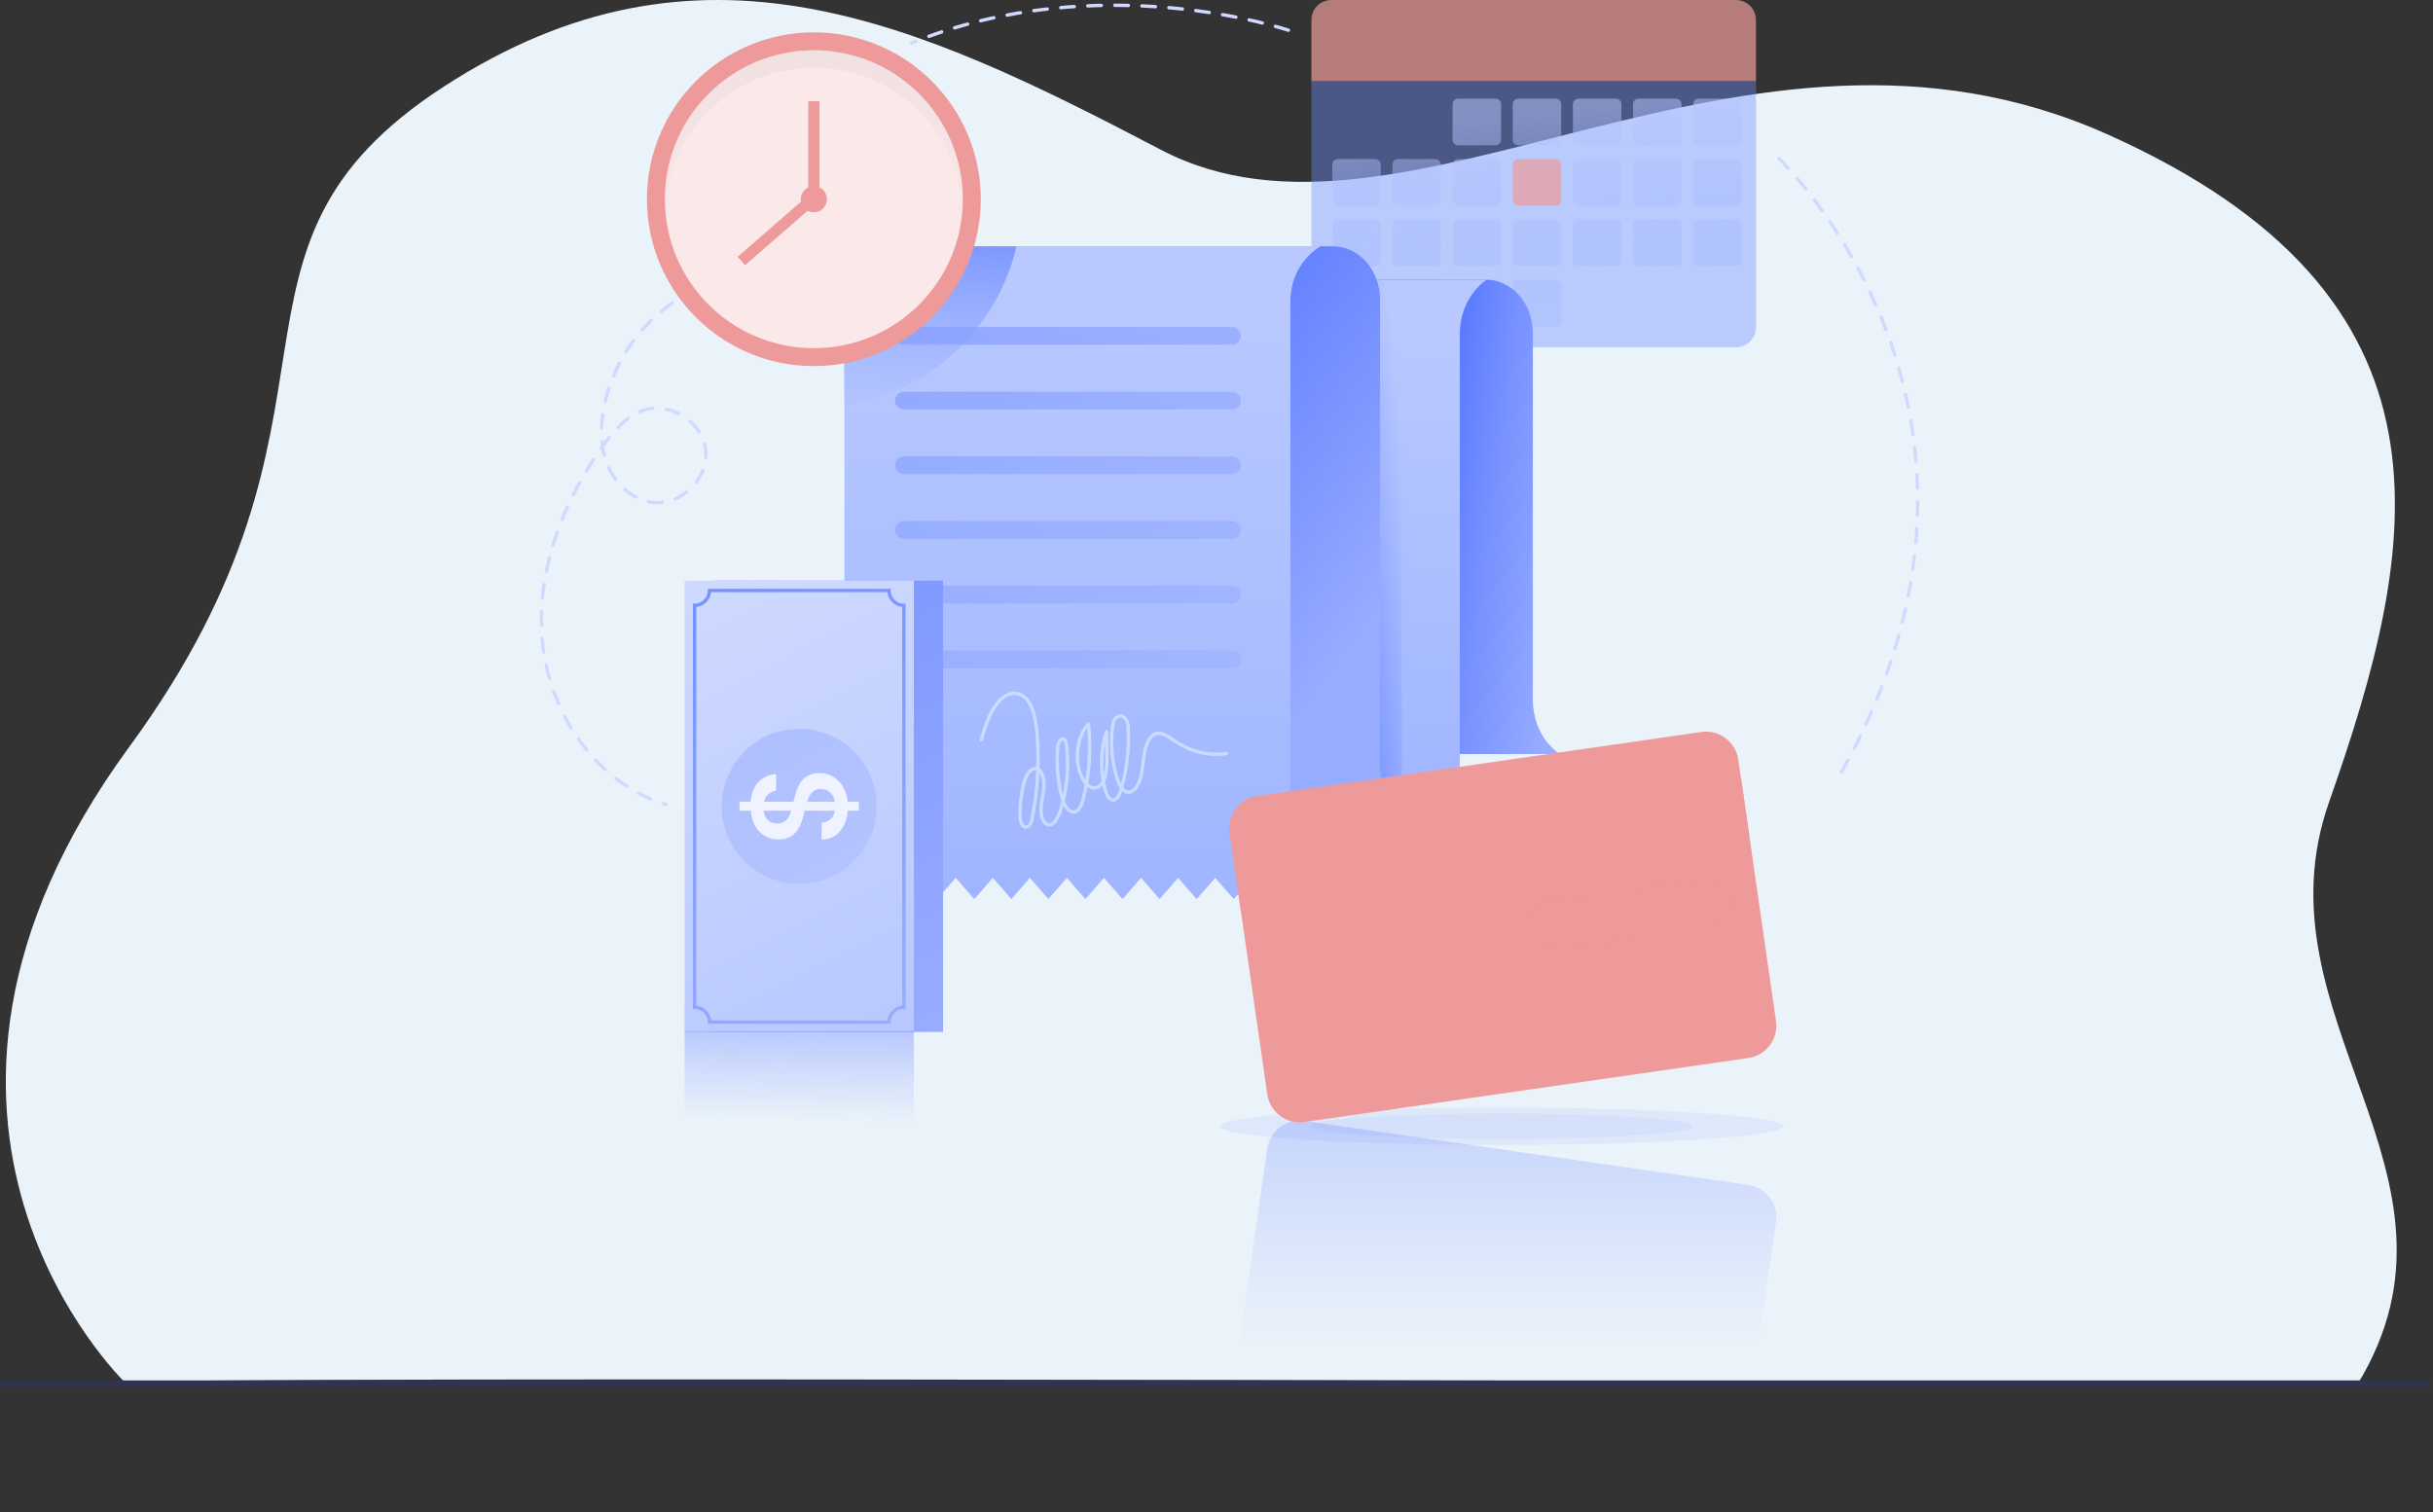 <svg width="719" height="447" viewBox="0 0 719 447" fill="none" xmlns="http://www.w3.org/2000/svg">
<rect x="0" y="0" width="719" height="447" fill="#333333" stroke="none"/>
<path d="M37.041 408.733C37.041 408.733 -43.196 331.953 38.193 220.773C110.898 121.426 56.601 73.958 131.217 25.563C206.648 -23.366 270.838 6.424 343.037 44.252C415.236 82.08 514.949 -8.471 622.699 39.671C730.422 87.814 714.937 161.39 688.294 237.046C665.811 300.898 734.216 347.045 696.894 408.845C696.894 408.845 34.736 406.428 37.041 408.733Z" fill="#EBF3FA"/>
<path d="M717.579 409.97H0.815C0.365 409.97 0 409.605 0 409.155V408.846C0 408.397 0.365 408.031 0.815 408.031H717.579C718.029 408.031 718.394 408.397 718.394 408.846V409.155C718.422 409.605 718.029 409.97 717.579 409.97Z" fill="#2E3552"/>
<path opacity="0.7" d="M518.917 5.9C518.917 2.64 516.277 0 513.017 0H393.447C390.187 0 387.547 2.64 387.547 5.9V23.99H518.927V5.9H518.917Z" fill="#EF9A9A"/>
<path opacity="0.4" d="M387.547 23.99V96.76C387.547 100.02 390.187 102.66 393.447 102.66H513.027C516.287 102.66 518.927 100.02 518.927 96.76V23.99H387.547V23.99Z" fill="#6E8FFF"/>
<path opacity="0.5" d="M441.997 42.94H430.877C429.997 42.94 429.277 42.22 429.277 41.34V30.77C429.277 29.89 429.997 29.17 430.877 29.17H441.997C442.877 29.17 443.597 29.89 443.597 30.77V41.34C443.587 42.23 442.877 42.94 441.997 42.94ZM461.367 41.34V30.77C461.367 29.89 460.647 29.17 459.767 29.17H448.647C447.767 29.17 447.047 29.89 447.047 30.77V41.34C447.047 42.22 447.767 42.94 448.647 42.94H459.767C460.657 42.94 461.367 42.23 461.367 41.34ZM479.147 41.34V30.77C479.147 29.89 478.427 29.17 477.547 29.17H466.427C465.547 29.17 464.827 29.89 464.827 30.77V41.34C464.827 42.22 465.547 42.94 466.427 42.94H477.547C478.427 42.94 479.147 42.23 479.147 41.34ZM496.927 41.34V30.77C496.927 29.89 496.207 29.17 495.327 29.17H484.207C483.327 29.17 482.607 29.89 482.607 30.77V41.34C482.607 42.22 483.327 42.94 484.207 42.94H495.327C496.207 42.94 496.927 42.23 496.927 41.34ZM514.697 41.34V30.77C514.697 29.89 513.977 29.17 513.097 29.17H501.977C501.097 29.17 500.377 29.89 500.377 30.77V41.34C500.377 42.22 501.097 42.94 501.977 42.94H513.097C513.987 42.94 514.697 42.23 514.697 41.34ZM408.037 59.19V48.62C408.037 47.74 407.317 47.02 406.437 47.02H395.317C394.437 47.02 393.717 47.74 393.717 48.62V59.19C393.717 60.07 394.437 60.79 395.317 60.79H406.437C407.317 60.79 408.037 60.07 408.037 59.19ZM425.817 59.19V48.62C425.817 47.74 425.097 47.02 424.217 47.02H413.097C412.217 47.02 411.497 47.74 411.497 48.62V59.19C411.497 60.07 412.217 60.79 413.097 60.79H424.217C425.097 60.79 425.817 60.07 425.817 59.19ZM443.587 59.19V48.62C443.587 47.74 442.867 47.02 441.987 47.02H430.867C429.987 47.02 429.267 47.74 429.267 48.62V59.19C429.267 60.07 429.987 60.79 430.867 60.79H441.987C442.877 60.79 443.587 60.07 443.587 59.19ZM479.147 59.19V48.62C479.147 47.74 478.427 47.02 477.547 47.02H466.427C465.547 47.02 464.827 47.74 464.827 48.62V59.19C464.827 60.07 465.547 60.79 466.427 60.79H477.547C478.427 60.79 479.147 60.07 479.147 59.19ZM496.927 59.19V48.62C496.927 47.74 496.207 47.02 495.327 47.02H484.207C483.327 47.02 482.607 47.74 482.607 48.62V59.19C482.607 60.07 483.327 60.79 484.207 60.79H495.327C496.207 60.79 496.927 60.07 496.927 59.19ZM514.697 59.19V48.62C514.697 47.74 513.977 47.02 513.097 47.02H501.977C501.097 47.02 500.377 47.74 500.377 48.62V59.19C500.377 60.07 501.097 60.79 501.977 60.79H513.097C513.987 60.79 514.697 60.07 514.697 59.19ZM408.037 77.04V66.47C408.037 65.59 407.317 64.87 406.437 64.87H395.317C394.437 64.87 393.717 65.59 393.717 66.47V77.04C393.717 77.92 394.437 78.64 395.317 78.64H406.437C407.317 78.64 408.037 77.92 408.037 77.04ZM425.817 77.04V66.47C425.817 65.59 425.097 64.87 424.217 64.87H413.097C412.217 64.87 411.497 65.59 411.497 66.47V77.04C411.497 77.92 412.217 78.64 413.097 78.64H424.217C425.097 78.64 425.817 77.92 425.817 77.04ZM443.587 77.04V66.47C443.587 65.59 442.867 64.87 441.987 64.87H430.867C429.987 64.87 429.267 65.59 429.267 66.47V77.04C429.267 77.92 429.987 78.64 430.867 78.64H441.987C442.877 78.64 443.587 77.92 443.587 77.04ZM461.367 77.04V66.47C461.367 65.59 460.647 64.87 459.767 64.87H448.647C447.767 64.87 447.047 65.59 447.047 66.47V77.04C447.047 77.92 447.767 78.64 448.647 78.64H459.767C460.657 78.64 461.367 77.92 461.367 77.04ZM479.147 77.04V66.47C479.147 65.59 478.427 64.87 477.547 64.87H466.427C465.547 64.87 464.827 65.59 464.827 66.47V77.04C464.827 77.92 465.547 78.64 466.427 78.64H477.547C478.427 78.64 479.147 77.92 479.147 77.04ZM496.927 77.04V66.47C496.927 65.59 496.207 64.87 495.327 64.87H484.207C483.327 64.87 482.607 65.59 482.607 66.47V77.04C482.607 77.92 483.327 78.64 484.207 78.64H495.327C496.207 78.64 496.927 77.92 496.927 77.04ZM514.697 77.04V66.47C514.697 65.59 513.977 64.87 513.097 64.87H501.977C501.097 64.87 500.377 65.59 500.377 66.47V77.04C500.377 77.92 501.097 78.64 501.977 78.64H513.097C513.987 78.64 514.697 77.92 514.697 77.04ZM408.037 94.89V84.32C408.037 83.44 407.317 82.72 406.437 82.72H395.317C394.437 82.72 393.717 83.44 393.717 84.32V94.89C393.717 95.77 394.437 96.49 395.317 96.49H406.437C407.317 96.48 408.037 95.77 408.037 94.89ZM425.817 94.89V84.32C425.817 83.44 425.097 82.72 424.217 82.72H413.097C412.217 82.72 411.497 83.44 411.497 84.32V94.89C411.497 95.77 412.217 96.49 413.097 96.49H424.217C425.097 96.48 425.817 95.77 425.817 94.89ZM443.587 94.89V84.32C443.587 83.44 442.867 82.72 441.987 82.72H430.867C429.987 82.72 429.267 83.44 429.267 84.32V94.89C429.267 95.77 429.987 96.49 430.867 96.49H441.987C442.877 96.48 443.587 95.77 443.587 94.89ZM461.367 94.89V84.32C461.367 83.44 460.647 82.72 459.767 82.72H448.647C447.767 82.72 447.047 83.44 447.047 84.32V94.89C447.047 95.77 447.767 96.49 448.647 96.49H459.767C460.657 96.48 461.367 95.77 461.367 94.89Z" fill="url(#paint0_linear_184_885)"/>
<path opacity="0.7" d="M461.367 59.19V48.62C461.367 47.739 460.647 47.02 459.767 47.02H448.647C447.767 47.02 447.047 47.739 447.047 48.62V59.19C447.047 60.069 447.767 60.789 448.647 60.789H459.767C460.657 60.789 461.367 60.069 461.367 59.19Z" fill="#EF9A9A"/>
<path d="M326.707 82.67H439.047C446.637 82.67 452.877 89.54 452.987 98.12C452.987 98.24 452.987 98.37 452.987 98.5C452.987 111.17 452.987 204.8 452.987 204.8C452.987 205.58 452.987 206.19 452.987 206.61C452.987 218.14 460.977 222.89 460.977 222.89H348.637C341.047 222.89 334.807 216.02 334.697 207.44C334.697 207.32 334.697 207.19 334.697 207.06C334.697 194.39 334.697 100.76 334.697 100.76C334.697 99.98 334.697 99.37 334.697 98.95C334.697 87.42 326.707 82.67 326.707 82.67Z" fill="url(#paint1_linear_184_885)"/>
<path d="M439.387 82.668C439.387 82.668 431.407 87.428 431.407 98.958V100.768C431.407 100.768 431.407 213.058 431.407 225.728V226.098C431.297 234.688 425.057 241.548 417.467 241.548H305.137C305.137 241.548 313.127 236.798 313.127 225.268V223.458H313.117C313.117 223.458 313.117 111.168 313.117 98.498C313.117 98.368 313.117 98.248 313.127 98.128C313.227 89.538 319.477 82.668 327.057 82.668H439.387Z" fill="url(#paint2_linear_184_885)"/>
<path d="M414.257 82.668H391.607V241.548H414.257V82.668Z" fill="url(#paint3_linear_184_885)"/>
<path d="M281.547 72.799H393.887C401.477 72.799 407.717 79.669 407.827 88.249C407.827 88.369 407.827 88.499 407.827 88.629C407.827 101.299 407.827 223.459 407.827 223.459C407.827 224.239 407.827 224.849 407.827 225.269C407.827 236.799 415.817 241.549 415.817 241.549H303.477C295.887 241.549 289.647 234.679 289.537 226.099C289.537 225.979 289.537 225.849 289.537 225.719C289.537 213.049 289.537 90.889 289.537 90.889C289.537 90.109 289.537 89.499 289.537 89.079C289.547 77.549 281.547 72.799 281.547 72.799Z" fill="url(#paint4_linear_184_885)"/>
<path d="M390.247 72.799C390.247 72.799 381.347 77.549 381.347 89.079C381.347 100.609 381.347 259.529 381.347 259.529H380.977L375.537 265.759L370.097 259.529H370.027L364.587 265.759L359.147 259.529H359.077L353.637 265.759L348.197 259.529H348.127L342.687 265.759L337.247 259.529H337.167L331.727 265.759L326.287 259.529H326.207L320.767 265.759L315.327 259.529H315.267L309.827 265.759L304.387 259.529H304.307L298.867 265.759L293.427 259.529H293.347L287.907 265.759L282.467 259.529H282.387L276.947 265.759L271.507 259.529H271.427L265.987 265.759L260.547 259.529H260.467L255.027 265.759L249.587 259.529H249.557C249.557 259.529 249.557 169.399 249.557 119.729V88.239C249.677 79.649 256.627 72.789 265.087 72.789H390.247V72.799Z" fill="url(#paint5_linear_184_885)"/>
<path opacity="0.4" d="M364.048 101.928H267.148C265.688 101.928 264.508 100.748 264.508 99.288C264.508 97.828 265.688 96.648 267.148 96.648H364.048C365.508 96.648 366.688 97.828 366.688 99.288C366.688 100.738 365.498 101.928 364.048 101.928ZM366.688 118.408C366.688 116.948 365.508 115.768 364.048 115.768H267.148C265.688 115.768 264.508 116.948 264.508 118.408C264.508 119.868 265.688 121.048 267.148 121.048H364.048C365.498 121.058 366.688 119.868 366.688 118.408ZM366.688 137.538C366.688 136.078 365.508 134.898 364.048 134.898H267.148C265.688 134.898 264.508 136.078 264.508 137.538C264.508 138.998 265.688 140.178 267.148 140.178H364.048C365.498 140.178 366.688 138.998 366.688 137.538ZM366.688 156.668C366.688 155.208 365.508 154.028 364.048 154.028H267.148C265.688 154.028 264.508 155.208 264.508 156.668C264.508 158.128 265.688 159.308 267.148 159.308H364.048C365.498 159.308 366.688 158.128 366.688 156.668ZM366.688 175.798C366.688 174.338 365.508 173.158 364.048 173.158H267.148C265.688 173.158 264.508 174.338 264.508 175.798C264.508 177.258 265.688 178.438 267.148 178.438H364.048C365.498 178.438 366.688 177.248 366.688 175.798ZM366.688 194.918C366.688 193.458 365.508 192.278 364.048 192.278H267.148C265.688 192.278 264.508 193.458 264.508 194.918C264.508 196.378 265.688 197.558 267.148 197.558H364.048C365.498 197.568 366.688 196.378 366.688 194.918Z" fill="url(#paint6_linear_184_885)"/>
<path opacity="0.6" d="M289.998 218.669C291.328 214.069 292.858 209.359 295.888 206.629C297.568 205.109 299.608 204.469 301.518 205.289C305.058 206.829 306.138 212.279 306.508 217.149C307.168 225.639 306.618 234.319 304.898 242.489C304.668 243.569 304.018 244.399 303.238 244.459C301.798 244.579 301.418 242.329 301.418 240.569C301.428 237.789 301.748 235.009 302.358 232.379C302.768 230.619 303.338 228.869 304.468 227.839C304.978 227.379 305.588 227.119 306.188 227.209C308.028 227.489 308.678 230.389 308.488 232.779C308.268 235.519 307.288 238.099 307.788 240.969C307.998 242.179 308.568 243.249 309.388 243.659C311.158 244.549 312.518 242.129 313.258 239.909C315.258 233.949 315.958 227.089 315.218 220.559C315.128 219.799 314.978 218.949 314.508 218.589C314.008 218.199 313.348 218.599 313.008 219.259C312.668 219.929 312.578 220.779 312.528 221.599C312.228 225.979 312.578 230.439 313.558 234.609C314.008 236.529 314.628 238.469 315.938 239.519C316.338 239.839 316.788 240.029 317.248 240.019C318.938 239.989 319.688 237.849 320.178 235.889C321.928 228.929 322.438 221.339 321.648 214.029C317.828 217.889 317.108 227.029 320.918 231.569C321.888 232.719 323.198 233.239 324.398 232.689C326.898 231.559 327.158 227.299 327.108 223.819C327.078 221.299 327.048 218.769 327.018 216.249C325.148 221.859 325.078 228.649 326.868 234.319C327.198 235.349 327.808 236.179 328.578 236.399C330.028 236.809 330.828 234.949 331.318 233.289C333.058 227.449 333.748 220.989 333.378 214.669C333.158 210.859 329.368 210.489 328.858 214.239C328.138 219.499 328.518 225.089 330.078 229.969C330.788 232.179 331.908 234.479 333.888 234.109C334.818 233.939 335.628 233.149 336.198 232.089C337.598 229.509 337.618 226.269 338.078 223.239C338.458 220.789 339.278 218.219 340.868 217.209C342.898 215.919 345.178 217.649 347.188 219.009C351.918 222.219 357.268 223.519 362.478 222.729" stroke="#E3F2FD" stroke-miterlimit="10" stroke-linecap="round" stroke-linejoin="round"/>
<path d="M300.397 72.799C294.737 97.269 274.477 116.139 249.287 119.739V88.249C249.407 79.659 256.357 72.799 264.817 72.799H300.397Z" fill="url(#paint7_linear_184_885)"/>
<path d="M278.697 171.641H210.938V305.031H278.697V171.641Z" fill="url(#paint8_linear_184_885)"/>
<path d="M270.067 171.641H202.307V305.031H270.067V171.641Z" fill="url(#paint9_linear_184_885)"/>
<path opacity="0.4" d="M270.067 304.781H202.307V438.171H270.067V304.781Z" fill="url(#paint10_linear_184_885)"/>
<path d="M209.668 174.541H262.718C262.718 176.971 264.688 178.941 267.118 178.941V297.731C264.688 297.731 262.718 299.701 262.718 302.131H209.668C209.668 299.701 207.698 297.731 205.268 297.731V178.941C207.698 178.941 209.668 176.971 209.668 174.541Z" stroke="url(#paint11_linear_184_885)" stroke-miterlimit="10"/>
<path opacity="0.3" d="M236.187 261.241C248.834 261.241 259.087 250.989 259.087 238.341C259.087 225.694 248.834 215.441 236.187 215.441C223.54 215.441 213.287 225.694 213.287 238.341C213.287 250.989 223.54 261.241 236.187 261.241Z" fill="url(#paint12_linear_184_885)"/>
<g opacity="0.8">
<path d="M250.547 239.631C250.097 244.571 247.387 248.131 242.807 248.131V243.191C244.837 243.031 246.327 241.891 246.737 239.621H237.827C236.817 243.671 235.677 248.121 229.967 248.121C225.427 248.121 222.317 244.641 221.867 239.621H218.547V236.991H221.827C222.227 232.331 224.787 229.171 229.357 228.811V233.751C227.737 233.911 226.237 235.051 225.757 236.991H234.497C235.467 232.941 236.567 228.521 242.267 228.521C246.197 228.521 250.007 231.521 250.487 236.991H253.807V239.621H250.547V239.631ZM233.817 239.631H225.637C225.917 241.861 227.257 243.441 229.727 243.441C232.077 243.441 233.127 241.821 233.817 239.631ZM238.517 237.001H246.737C246.327 234.571 244.627 233.191 242.527 233.191C240.217 233.201 239.207 234.811 238.517 237.001Z" fill="white"/>
</g>
<path d="M271.836 172.021V305.001" stroke="url(#paint13_linear_184_885)" stroke-width="0.5" stroke-miterlimit="10"/>
<path d="M273.256 172.021V305.001" stroke="url(#paint14_linear_184_885)" stroke-width="0.5" stroke-miterlimit="10"/>
<path d="M274.666 172.021V305.001" stroke="url(#paint15_linear_184_885)" stroke-width="0.5" stroke-miterlimit="10"/>
<path d="M276.086 172.021V305.001" stroke="url(#paint16_linear_184_885)" stroke-width="0.5" stroke-miterlimit="10"/>
<path d="M277.496 172.021V305.001" stroke="url(#paint17_linear_184_885)" stroke-width="0.5" stroke-miterlimit="10"/>
<path d="M240.508 108.221C267.752 108.221 289.838 86.135 289.838 58.891C289.838 31.646 267.752 9.561 240.508 9.561C213.264 9.561 191.178 31.646 191.178 58.891C191.178 86.135 213.264 108.221 240.508 108.221Z" fill="#EF9A9A"/>
<path d="M240.508 99.471C262.919 99.471 281.088 81.302 281.088 58.891C281.088 36.479 262.919 18.311 240.508 18.311C218.096 18.311 199.928 36.479 199.928 58.891C199.928 81.302 218.096 99.471 240.508 99.471Z" fill="#FBE8E8"/>
<path d="M240.508 102.911C264.82 102.911 284.528 83.203 284.528 58.891C284.528 34.58 264.82 14.871 240.508 14.871C216.197 14.871 196.488 34.58 196.488 58.891C196.488 83.203 216.197 102.911 240.508 102.911Z" fill="#FBE8E8"/>
<path d="M284.528 58.901C284.528 59.761 284.508 60.611 284.458 61.461C283.138 38.351 263.958 20.011 240.518 20.011C217.058 20.011 197.888 38.351 196.568 61.461C196.518 60.611 196.498 59.761 196.498 58.901C196.498 34.581 216.208 14.871 240.528 14.871C264.818 14.871 284.528 34.581 284.528 58.901Z" fill="url(#paint18_linear_184_885)"/>
<path d="M240.509 62.76C242.646 62.76 244.379 61.027 244.379 58.889C244.379 56.752 242.646 55.02 240.509 55.02C238.371 55.02 236.639 56.752 236.639 58.889C236.639 61.027 238.371 62.76 240.509 62.76Z" fill="#EF9A9A"/>
<path d="M242.157 29.92H238.857V56.74H242.157V29.92Z" fill="#EF9A9A"/>
<path d="M218.002 75.912L220.17 78.4L240.395 60.785L238.227 58.297L218.002 75.912Z" fill="#EF9A9A"/>
<path d="M380.747 8.931C380.747 8.931 325.247 -9.949 269.377 12.711" stroke="#D2D9FF" stroke-miterlimit="10" stroke-linecap="round" stroke-linejoin="round" stroke-dasharray="4 4"/>
<path d="M198.697 89.59C188.467 96.61 181.097 107.69 178.597 119.85C177.377 125.77 177.307 132.1 179.657 137.67C182.007 143.24 187.107 147.87 193.107 148.51C201.337 149.4 209.347 141.5 208.557 133.25C207.767 125.01 198.417 118.76 190.497 121.18C185.317 122.77 181.537 127.16 178.357 131.55C166.007 148.61 158.097 169.71 160.397 190.64C162.697 211.58 176.687 231.8 196.867 237.81" stroke="#D2D9FF" stroke-miterlimit="10" stroke-linecap="round" stroke-linejoin="round" stroke-dasharray="4 4"/>
<g opacity="0.5">
<path opacity="0.2" d="M443.738 338.449C489.749 338.449 527.048 335.969 527.048 332.909C527.048 329.849 489.749 327.369 443.738 327.369C397.727 327.369 360.428 329.849 360.428 332.909C360.428 335.969 397.727 338.449 443.738 338.449Z" fill="#6E8FFF"/>
<path opacity="0.2" d="M443.738 336.668C474.981 336.668 500.308 334.985 500.308 332.908C500.308 330.832 474.981 329.148 443.738 329.148C412.495 329.148 387.168 330.832 387.168 332.908C387.168 334.985 412.495 336.668 443.738 336.668Z" fill="#6E8FFF"/>
</g>
<path opacity="0.3" d="M513.707 438.44L524.847 361.19C525.607 355.91 521.947 351.01 516.657 350.25L385.447 331.34C380.167 330.58 375.267 334.24 374.507 339.52L363.367 416.77C362.607 422.05 366.267 426.95 371.547 427.71L502.757 446.63C508.047 447.38 512.947 443.72 513.707 438.44Z" fill="url(#paint19_linear_184_885)"/>
<path d="M513.707 224.55L524.847 301.8C525.607 307.08 521.947 311.98 516.657 312.74L385.447 331.65C380.167 332.41 375.267 328.75 374.507 323.47L363.367 246.22C362.607 240.94 366.267 236.04 371.547 235.28L502.767 216.37C508.047 215.6 512.947 219.27 513.707 224.55Z" fill="#EF9A9A"/>
<path d="M364.165 251.766L366.668 269.127L517.019 247.451L514.516 230.09L364.165 251.766Z" fill="#EF9A9A"/>
<path opacity="0.7" d="M506.928 273.671L458.748 280.621C455.358 281.111 452.218 278.761 451.728 275.371L451.508 273.871C451.018 270.481 453.368 267.341 456.758 266.851L504.938 259.901C508.328 259.411 511.468 261.761 511.958 265.151L512.178 266.651C512.668 270.041 510.318 273.181 506.928 273.671Z" fill="#EF9A9A"/>
<path d="M525.748 46.9C525.748 46.9 604.558 122.16 543.528 229.42" stroke="#D2D9FF" stroke-miterlimit="10" stroke-linecap="round" stroke-linejoin="round" stroke-dasharray="4 4"/>
<defs>
<linearGradient id="paint0_linear_184_885" x1="450.85" y1="34.298" x2="459.157" y2="104.798" gradientUnits="userSpaceOnUse">
<stop stop-color="#BAC7FF"/>
<stop offset="1" stop-color="#859DFF" stop-opacity="0.213"/>
</linearGradient>
<linearGradient id="paint1_linear_184_885" x1="464.584" y1="162.217" x2="415.12" y2="155.622" gradientUnits="userSpaceOnUse">
<stop stop-color="#98ACFF"/>
<stop offset="0.5" stop-color="#7792FF"/>
<stop offset="0.981" stop-color="#4D70FF"/>
</linearGradient>
<linearGradient id="paint2_linear_184_885" x1="372.262" y1="241.549" x2="372.262" y2="82.666" gradientUnits="userSpaceOnUse">
<stop stop-color="#9FB5FF"/>
<stop offset="0.936" stop-color="#B9C9FF"/>
</linearGradient>
<linearGradient id="paint3_linear_184_885" x1="417.694" y1="160.711" x2="399.07" y2="162.473" gradientUnits="userSpaceOnUse">
<stop stop-color="#98ACFF" stop-opacity="0"/>
<stop offset="1" stop-color="#7792FF"/>
</linearGradient>
<linearGradient id="paint4_linear_184_885" x1="397.766" y1="194.509" x2="300.444" y2="120.482" gradientUnits="userSpaceOnUse">
<stop stop-color="#98ACFF"/>
<stop offset="0.981" stop-color="#4D70FF"/>
</linearGradient>
<linearGradient id="paint5_linear_184_885" x1="319.904" y1="265.767" x2="319.904" y2="72.797" gradientUnits="userSpaceOnUse">
<stop stop-color="#9FB5FF"/>
<stop offset="0.936" stop-color="#B9C9FF"/>
</linearGradient>
<linearGradient id="paint6_linear_184_885" x1="346.454" y1="206.963" x2="276.323" y2="70.921" gradientUnits="userSpaceOnUse">
<stop stop-color="#98ACFF"/>
<stop offset="0.5" stop-color="#7792FF"/>
<stop offset="0.981" stop-color="#4D70FF"/>
</linearGradient>
<linearGradient id="paint7_linear_184_885" x1="271.523" y1="125.388" x2="275.801" y2="67.251" gradientUnits="userSpaceOnUse">
<stop stop-color="#98ACFF" stop-opacity="0"/>
<stop offset="1" stop-color="#7792FF"/>
</linearGradient>
<linearGradient id="paint8_linear_184_885" x1="279.093" y1="304.828" x2="201.195" y2="153.719" gradientUnits="userSpaceOnUse">
<stop stop-color="#98ACFF"/>
<stop offset="1" stop-color="#7792FF"/>
</linearGradient>
<linearGradient id="paint9_linear_184_885" x1="270.465" y1="304.828" x2="192.567" y2="153.719" gradientUnits="userSpaceOnUse">
<stop stop-color="#B8C8FF"/>
<stop offset="1" stop-color="#D2DCFF"/>
</linearGradient>
<linearGradient id="paint10_linear_184_885" x1="236.69" y1="331.938" x2="237.067" y2="302.114" gradientUnits="userSpaceOnUse">
<stop stop-color="#728EFF" stop-opacity="0"/>
<stop offset="1" stop-color="#5F7FFF"/>
</linearGradient>
<linearGradient id="paint11_linear_184_885" x1="268.052" y1="300.145" x2="204.328" y2="176.532" gradientUnits="userSpaceOnUse">
<stop stop-color="#98ACFF"/>
<stop offset="1" stop-color="#7792FF"/>
</linearGradient>
<linearGradient id="paint12_linear_184_885" x1="246.686" y1="258.7" x2="225.693" y2="217.977" gradientUnits="userSpaceOnUse">
<stop stop-color="#98ACFF"/>
<stop offset="1" stop-color="#7792FF"/>
</linearGradient>
<linearGradient id="paint13_linear_184_885" x1="-nan" y1="-nan" x2="-nan" y2="-nan" gradientUnits="userSpaceOnUse">
<stop stop-color="#98ACFF" stop-opacity="0"/>
<stop offset="1" stop-color="#7D97FF" stop-opacity="0.627"/>
</linearGradient>
<linearGradient id="paint14_linear_184_885" x1="-nan" y1="-nan" x2="-nan" y2="-nan" gradientUnits="userSpaceOnUse">
<stop stop-color="#98ACFF" stop-opacity="0"/>
<stop offset="1" stop-color="#7D97FF" stop-opacity="0.627"/>
</linearGradient>
<linearGradient id="paint15_linear_184_885" x1="-nan" y1="-nan" x2="-nan" y2="-nan" gradientUnits="userSpaceOnUse">
<stop stop-color="#98ACFF" stop-opacity="0"/>
<stop offset="1" stop-color="#7D97FF" stop-opacity="0.627"/>
</linearGradient>
<linearGradient id="paint16_linear_184_885" x1="-nan" y1="-nan" x2="-nan" y2="-nan" gradientUnits="userSpaceOnUse">
<stop stop-color="#98ACFF" stop-opacity="0"/>
<stop offset="1" stop-color="#7D97FF" stop-opacity="0.627"/>
</linearGradient>
<linearGradient id="paint17_linear_184_885" x1="-nan" y1="-nan" x2="-nan" y2="-nan" gradientUnits="userSpaceOnUse">
<stop stop-color="#98ACFF" stop-opacity="0"/>
<stop offset="1" stop-color="#7D97FF" stop-opacity="0.627"/>
</linearGradient>
<linearGradient id="paint18_linear_184_885" x1="238.596" y1="8.754" x2="241.63" y2="88.555" gradientUnits="userSpaceOnUse">
<stop stop-color="#E8DBDB" stop-opacity="0.6"/>
<stop offset="0.749" stop-color="#E4D8DD" stop-opacity="0"/>
</linearGradient>
<linearGradient id="paint19_linear_184_885" x1="444.105" y1="399.492" x2="444.105" y2="323.492" gradientUnits="userSpaceOnUse">
<stop stop-color="#728EFF" stop-opacity="0"/>
<stop offset="0.64" stop-color="#6786FF" stop-opacity="0.64"/>
<stop offset="1" stop-color="#5F7FFF"/>
</linearGradient>
</defs>
</svg>
